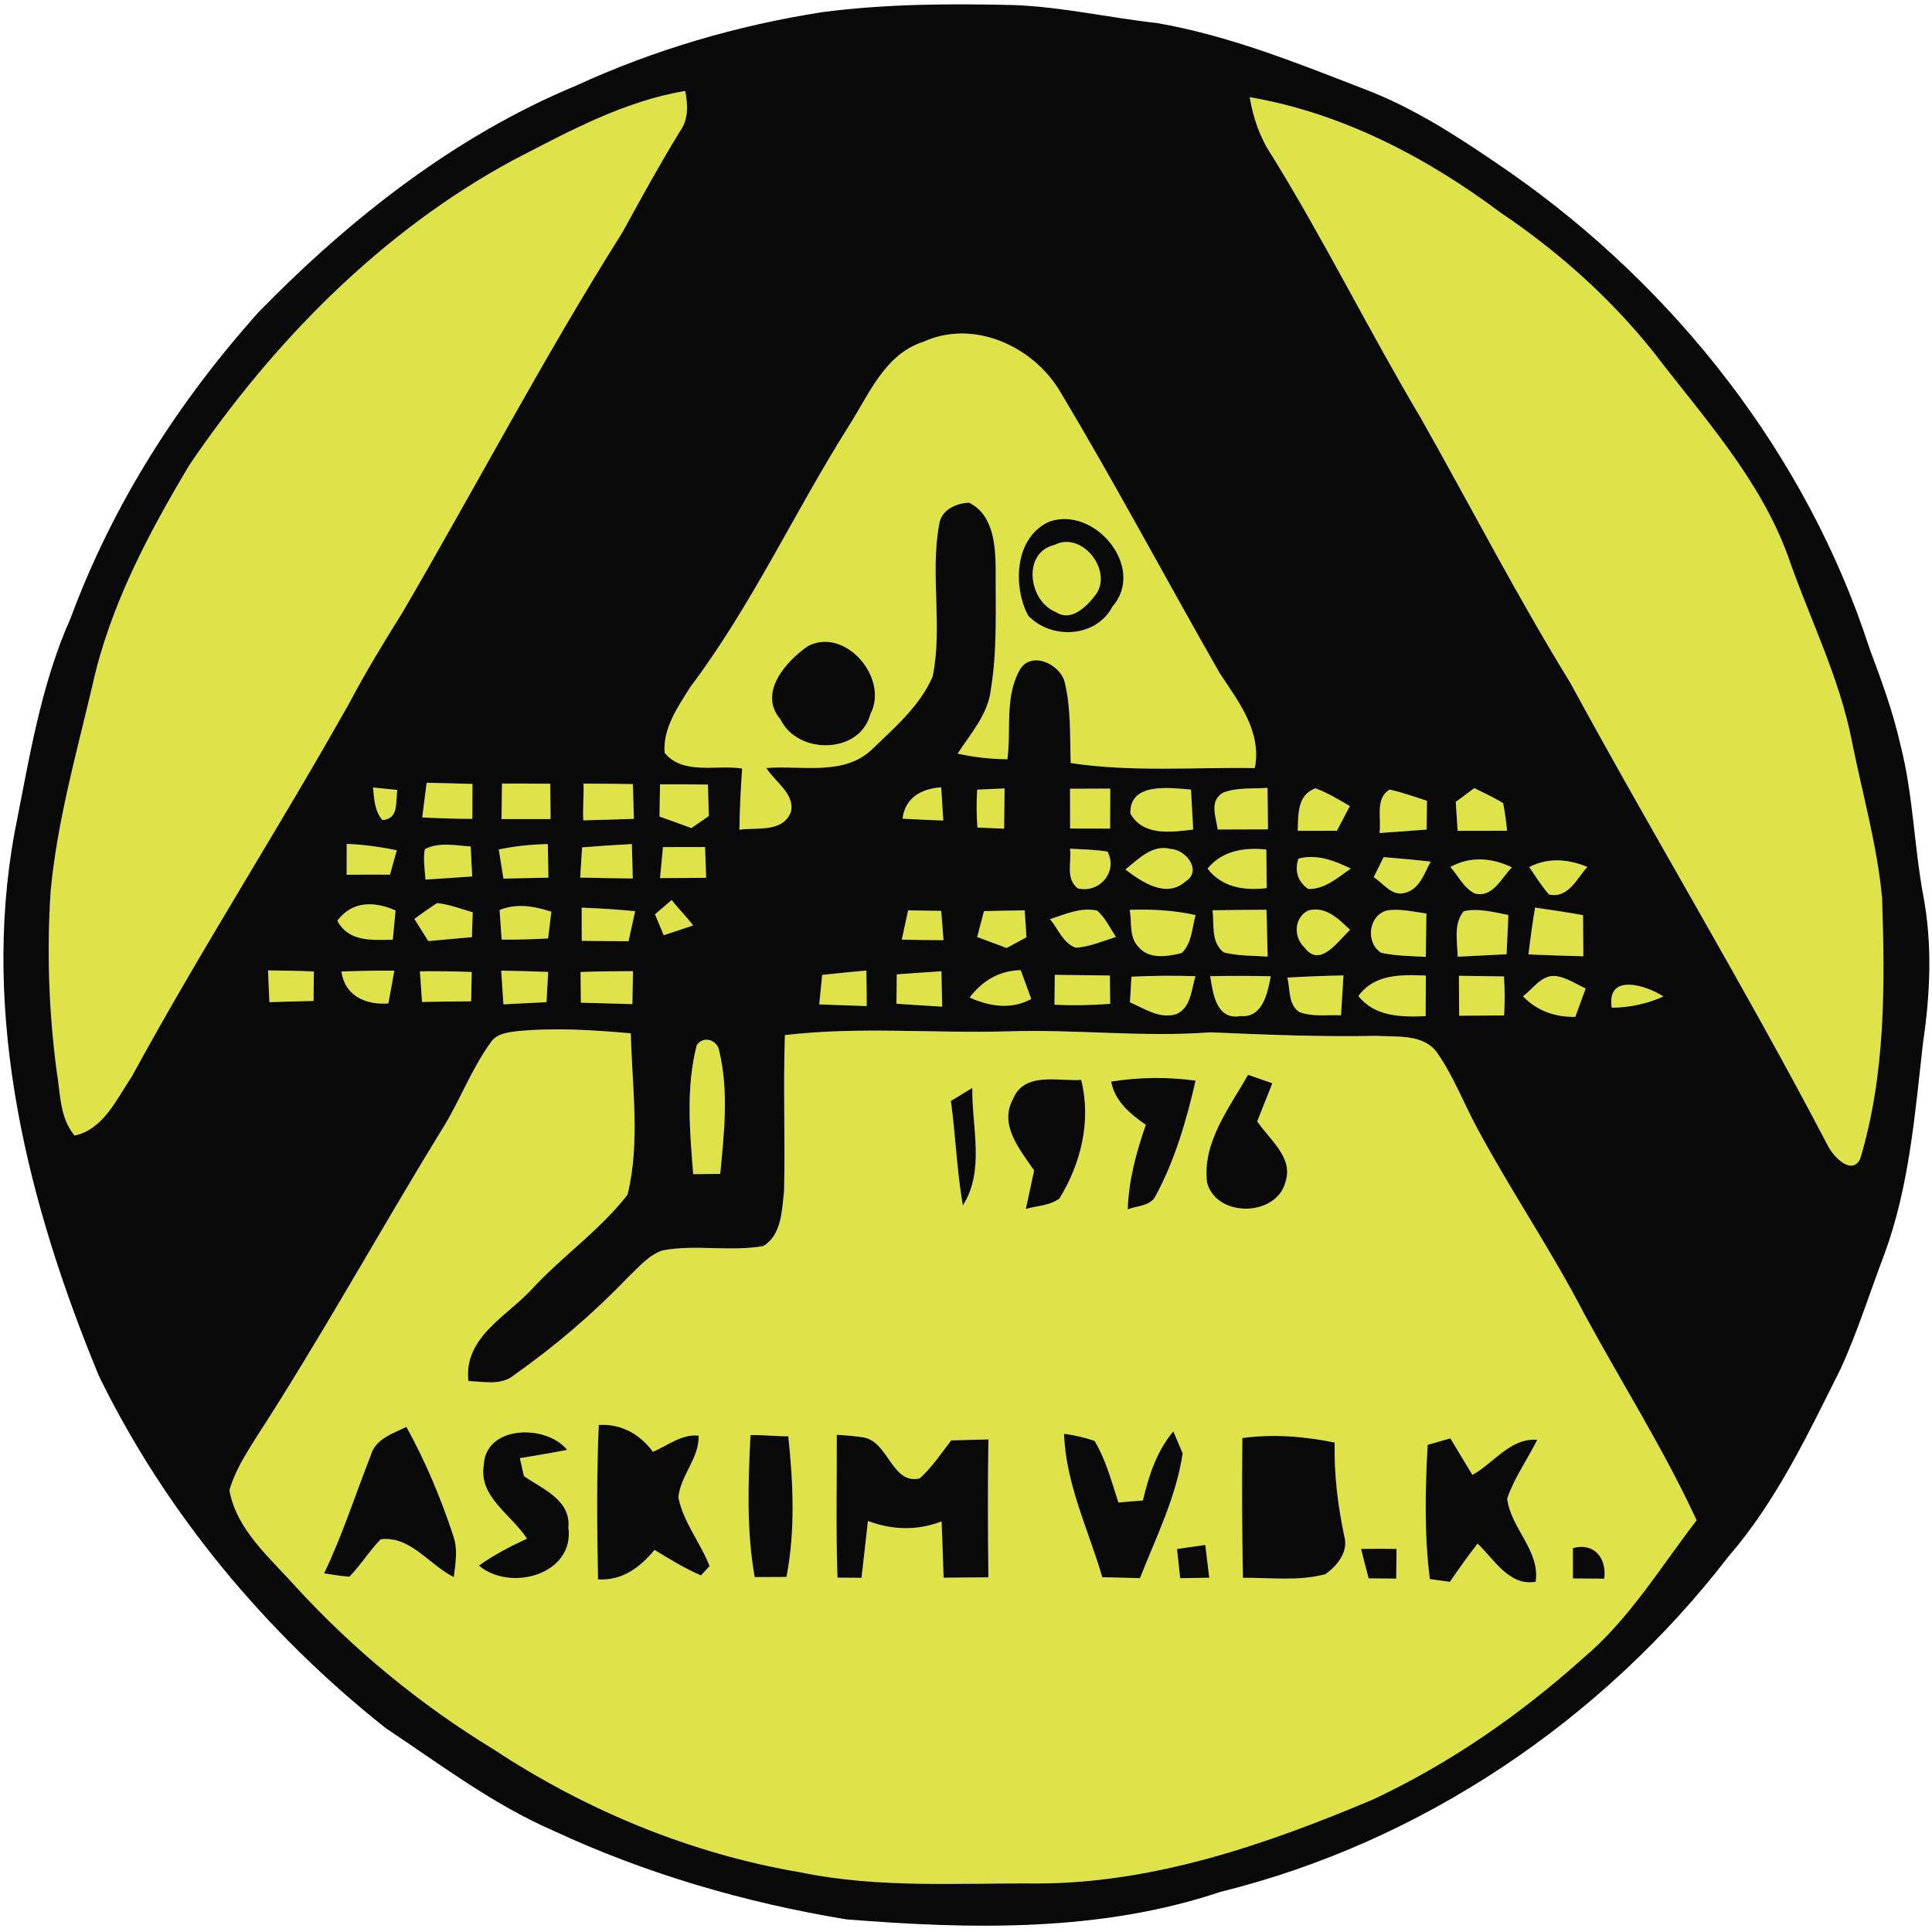 <?xml version="1.0" encoding="UTF-8"?>
<svg width="256px" height="256px" viewBox="0 0 256 256" version="1.1" xmlns="http://www.w3.org/2000/svg" xmlns:xlink="http://www.w3.org/1999/xlink">
    <!-- Generator: Sketch 51.3 (57544) - http://www.bohemiancoding.com/sketch -->
    <title>logo/askim</title>
    <desc>Created with Sketch.</desc>
    <defs></defs>
    <g id="logo/askim" stroke="none" stroke-width="1" fill="none" fill-rule="evenodd">
        <g id="askim" fill-rule="nonzero">
            <g id="#dde348ff" transform="translate(5.977, 11.907)" fill="#DDE348">
                <path d="M61.998,9.327 C69.279,5.567 76.631,1.508 84.819,0.149 C85.167,1.975 85.277,3.919 84.111,5.507 C81.432,9.883 78.962,14.378 76.501,18.873 C66.152,35.274 57.147,52.47 47.375,69.209 C44.934,73.109 42.534,77.038 40.382,81.116 C31.019,97.806 20.649,113.91 11.495,130.729 C9.503,133.676 7.71,137.774 3.905,138.558 C1.922,136.216 2.022,132.902 1.534,130.024 C0.488,122.116 0.209,114.118 0.737,106.151 C1.604,96.972 4.114,88.062 6.226,79.112 C8.517,68.544 13.647,58.86 19.155,49.652 C30.262,33.349 44.506,18.793 61.998,9.327 Z" id="Shape"></path>
                <path d="M159.616,0.972 C171.789,3.046 183.045,8.93 192.847,16.263 C200.467,21.393 207.38,27.555 213.108,34.729 C219.652,43.292 227.153,51.438 230.918,61.718 C233.737,69.934 237.751,77.762 239.415,86.345 C240.789,93.251 242.762,100.078 243.409,107.113 C243.798,118.673 243.867,130.5 240.501,141.663 C239.375,143.945 236.835,141.256 236.167,139.798 C225.33,119.06 213.197,98.997 202.021,78.437 C194.998,67.046 188.872,55.139 182.288,43.49 C175.465,32.02 169.558,20.033 162.535,8.672 C160.971,6.36 160.075,3.701 159.616,0.972 Z" id="Shape"></path>
                <path d="M116.415,33.369 C122.99,30.373 130.809,33.925 134.385,39.799 C141.786,52.133 148.52,64.843 155.662,77.326 C158.162,81.106 161.23,85.016 160.294,89.868 C152.166,89.739 143.968,90.424 135.899,89.203 C135.77,85.7 135.959,82.138 135.152,78.705 C134.694,76.115 130.54,74.151 129.076,76.979 C127.153,80.541 128.01,84.827 127.512,88.697 C125.291,88.677 123.079,88.439 120.918,87.953 C122.641,85.274 124.962,82.734 125.32,79.439 C126.187,74.161 125.928,68.783 125.958,63.454 C125.918,60.309 125.659,56.3 122.432,54.703 C120.659,54.772 118.676,55.685 118.457,57.65 C117.252,64.278 118.955,71.134 117.601,77.743 C115.927,81.622 112.59,84.47 109.602,87.358 C105.876,90.969 100.238,89.481 95.567,89.858 C96.682,91.674 99.352,93.251 98.834,95.643 C97.778,98.451 94.351,97.707 92.001,98.034 C92.04,95.335 92.17,92.626 92.359,89.927 C88.992,89.382 84.52,90.85 82.089,87.834 C81.84,84.589 83.852,81.741 85.506,79.112 C93.624,68.326 99.272,55.993 106.444,44.621 C109.144,40.434 111.226,35.007 116.415,33.369 Z M133.06,57.213 C128.488,59.257 128.179,65.707 130.251,69.656 C133.319,72.9 139.276,72.603 141.438,68.455 C145.92,63.335 139.097,55.08 133.06,57.213 Z M101.075,73.704 C98.137,75.738 94.441,79.916 97.429,83.398 C99.711,88.151 107.948,88.052 109.343,82.734 C111.883,78.001 106.046,71.114 101.075,73.704 Z" id="Shape"></path>
                <path d="M133.777,60.289 C137.423,58.424 141.567,63.772 139.176,66.937 C138.031,68.435 135.969,70.539 133.967,69.209 C130.291,67.79 129.424,61.281 133.777,60.289 Z" id="Shape"></path>
                <path d="M43.45,92.438 C44.257,92.517 45.871,92.676 46.678,92.765 C46.399,94.323 46.927,96.605 44.695,96.754 C43.649,95.544 43.61,93.946 43.45,92.438 Z" id="Shape"></path>
                <path d="M50.562,91.813 C52.585,91.852 54.607,91.912 56.629,91.971 C56.619,93.509 56.609,95.047 56.609,96.595 C54.398,96.595 52.186,96.516 49.975,96.407 C50.164,94.879 50.353,93.341 50.562,91.813 Z" id="Shape"></path>
                <path d="M60.544,91.922 C62.675,91.912 64.807,91.922 66.939,91.942 C66.948,93.5 66.968,95.067 66.978,96.625 C64.817,96.635 62.645,96.635 60.474,96.625 C60.494,95.057 60.514,93.49 60.544,91.922 Z" id="Shape"></path>
                <path d="M71.341,91.922 C73.523,91.932 75.704,91.952 77.886,91.991 C77.936,93.519 77.975,95.057 78.015,96.595 C75.774,96.675 73.543,96.734 71.311,96.794 C71.222,95.167 71.401,93.539 71.341,91.922 Z" id="Shape"></path>
                <path d="M81.482,92.021 C83.593,92.011 85.715,92.021 87.827,92.051 C87.867,93.44 87.907,94.829 87.946,96.218 C87.369,96.615 86.223,97.409 85.645,97.816 C84.231,97.31 82.826,96.784 81.412,96.288 C81.432,94.869 81.462,93.44 81.482,92.021 Z" id="Shape"></path>
                <path d="M123.508,92.726 C124.713,92.676 125.928,92.616 127.133,92.567 C127.113,94.343 127.094,96.119 127.074,97.895 C125.898,97.836 124.713,97.796 123.537,97.746 C123.408,96.079 123.398,94.393 123.508,92.726 Z" id="Shape"></path>
                <path d="M135.809,92.607 C137.583,92.597 139.356,92.587 141.139,92.587 C141.129,94.353 141.129,96.119 141.119,97.885 C139.346,97.885 137.583,97.875 135.819,97.875 C135.809,96.119 135.809,94.363 135.809,92.607 Z" id="Shape"></path>
                <path d="M143.808,95.901 C143.669,91.704 149.028,92.497 151.837,92.716 C151.927,94.482 152.026,96.248 152.126,98.014 C149.227,98.362 145.522,98.917 143.808,95.901 Z" id="Shape"></path>
                <path d="M156.14,93.103 C157.993,92.408 160.035,92.636 161.977,92.487 C161.997,94.313 162.017,96.149 162.037,97.984 C159.816,97.994 157.594,98.004 155.373,98.004 C155.144,96.318 154.208,94.154 156.14,93.103 Z" id="Shape"></path>
                <path d="M113.616,96.576 C113.945,93.787 116.126,92.587 118.736,92.418 C118.806,93.519 118.945,95.712 119.015,96.814 C117.212,96.754 115.409,96.675 113.616,96.576 Z" id="Shape"></path>
                <path d="M165.982,98.183 C166.061,96.06 165.882,93.42 168.332,92.547 C169.946,93.142 171.4,94.045 172.885,94.899 C172.307,95.99 171.739,97.082 171.171,98.173 C169.438,98.183 167.705,98.173 165.982,98.183 Z" id="Shape"></path>
                <path d="M176.809,98.471 C177.118,96.595 176.172,93.877 178.164,92.716 C179.838,93.093 181.471,93.668 183.105,94.204 C183.085,95.474 183.075,96.744 183.065,98.014 C180.983,98.173 178.891,98.332 176.809,98.471 Z" id="Shape"></path>
                <path d="M186.92,94.343 C187.537,93.887 188.763,92.984 189.38,92.527 C190.665,93.152 191.97,93.767 193.195,94.512 C193.424,95.722 193.604,96.943 193.713,98.173 C191.522,98.183 189.34,98.183 187.169,98.183 C187.079,96.903 187,95.623 186.92,94.343 Z" id="Shape"></path>
                <path d="M39.964,99.919 C42.195,99.999 44.416,100.306 46.598,100.763 C46.379,101.576 45.931,103.184 45.701,103.988 C43.789,103.978 41.866,103.978 39.954,104.007 C39.964,102.638 39.964,101.279 39.964,99.919 Z" id="Shape"></path>
                <path d="M50.313,100.614 C52.206,99.632 54.368,100.128 56.39,100.257 C56.459,101.586 56.529,102.906 56.589,104.226 C54.527,104.375 52.465,104.513 50.403,104.642 C50.313,103.303 50.074,101.944 50.313,100.614 Z" id="Shape"></path>
                <path d="M60.115,100.654 C62.247,100.207 64.428,99.979 66.61,99.939 C66.63,101.418 66.66,102.896 66.689,104.384 C64.697,104.434 62.715,104.464 60.733,104.513 C60.573,103.551 60.265,101.616 60.115,100.654 Z" id="Shape"></path>
                <path d="M71.152,100.376 C73.344,100.197 75.545,100.048 77.746,99.939 C77.796,101.447 77.836,102.966 77.866,104.494 C75.545,104.474 73.224,104.434 70.903,104.375 C70.993,103.035 71.072,101.705 71.152,100.376 Z" id="Shape"></path>
                <path d="M81.87,100.336 C83.723,100.336 85.586,100.336 87.448,100.326 C87.488,101.686 87.538,103.045 87.588,104.404 C85.546,104.434 83.514,104.444 81.482,104.444 C81.611,103.075 81.741,101.705 81.87,100.336 Z" id="Shape"></path>
                <path d="M135.809,100.554 C137.463,100.634 139.127,100.673 140.77,100.931 C142.185,103.591 139.724,106.478 136.865,105.813 C135.172,104.593 136.039,102.301 135.809,100.554 Z" id="Shape"></path>
                <path d="M143.141,103.303 C144.874,101.934 146.697,99.929 149.157,100.584 C151.16,100.664 153.351,103.482 151.12,104.881 C148.57,107.183 145.322,104.97 143.141,103.303 Z" id="Shape"></path>
                <path d="M154.028,103.184 C155.981,100.802 158.899,100.356 161.818,100.664 C161.838,102.36 161.848,104.067 161.868,105.774 C158.899,106.121 155.941,105.694 154.028,103.184 Z" id="Shape"></path>
                <path d="M166.071,101.864 C168.512,101.219 170.853,102.132 173.014,103.184 C171.291,104.365 169.588,105.952 167.346,105.883 C165.972,104.851 165.543,103.521 166.071,101.864 Z" id="Shape"></path>
                <path d="M177.367,101.666 C179.439,101.844 181.521,102.023 183.593,102.261 C182.736,103.829 182.139,105.932 180.156,106.409 C178.443,106.895 177.317,105.119 176.042,104.325 C176.371,103.66 177.038,102.331 177.367,101.666 Z" id="Shape"></path>
                <path d="M186.203,102.976 C188.842,101.517 191.711,101.745 194.361,103.025 C192.976,104.394 191.821,107.113 189.44,106.478 C187.966,105.764 187.259,104.136 186.203,102.976 Z" id="Shape"></path>
                <path d="M196.662,102.985 C199.142,101.696 201.822,101.914 204.352,102.966 C202.967,104.504 201.802,107.193 199.272,106.617 C198.285,105.496 197.489,104.216 196.662,102.985 Z" id="Shape"></path>
                <path d="M38.729,110.09 C40.701,107.431 43.64,107.51 46.439,108.731 C46.349,109.703 46.16,111.648 46.07,112.61 C43.341,112.65 40.203,112.938 38.729,110.09 Z" id="Shape"></path>
                <path d="M48.939,109.862 C49.915,109.118 50.921,108.423 51.947,107.758 C53.571,107.947 55.105,108.512 56.659,108.979 C56.639,109.802 56.579,111.449 56.549,112.273 C54.617,112.451 52.694,112.62 50.772,112.789 C50.313,112.064 49.397,110.596 48.939,109.862 Z" id="Shape"></path>
                <path d="M60.225,108.671 C62.476,107.748 64.847,108.175 67.078,108.899 C66.968,109.782 66.759,111.558 66.65,112.442 C64.598,112.561 62.546,112.61 60.494,112.6 C60.424,111.618 60.294,109.653 60.225,108.671 Z" id="Shape"></path>
                <path d="M71.102,108.363 C73.463,108.453 75.834,108.602 78.185,108.83 C77.896,110.159 77.607,111.489 77.308,112.819 C75.246,112.789 73.174,112.769 71.112,112.759 C71.102,111.291 71.092,109.832 71.102,108.363 Z" id="Shape"></path>
                <path d="M80.814,109.247 C81.362,108.77 82.478,107.828 83.026,107.351 C83.922,108.522 84.998,109.544 85.865,110.725 C84.57,111.162 83.275,111.578 81.97,112.015 C81.591,111.092 81.203,110.169 80.814,109.247 Z" id="Shape"></path>
                <path d="M143.719,108.651 C146.647,108.542 149.576,108.711 152.445,109.346 C151.966,111.042 151.966,113.047 150.622,114.367 C148.769,114.833 146.308,115.25 144.914,113.602 C143.599,112.313 144.017,110.298 143.719,108.651 Z" id="Shape"></path>
                <path d="M154.696,108.711 C157.076,108.671 159.457,108.651 161.838,108.641 C161.898,110.705 161.947,112.779 161.997,114.843 C160.055,114.724 158.073,114.773 156.18,114.287 C154.447,112.958 154.925,110.586 154.696,108.711 Z" id="Shape"></path>
                <path d="M177.825,108.731 C179.559,108.463 181.302,108.909 183.025,109.137 C182.995,111.052 182.975,112.967 182.945,114.882 C180.963,114.763 178.961,114.773 177.019,114.337 C174.927,112.967 175.345,109.376 177.825,108.731 Z" id="Shape"></path>
                <path d="M187.966,108.84 C189.948,108.393 191.95,108.969 193.893,109.336 C193.803,111.072 193.733,112.799 193.654,114.535 C191.492,114.654 189.33,114.763 187.179,114.863 C187.129,112.848 186.591,110.566 187.966,108.84 Z" id="Shape"></path>
                <path d="M197.429,108.353 C199.551,108.651 201.672,108.979 203.784,109.356 C203.794,111.171 203.804,112.987 203.824,114.803 C201.403,114.744 198.973,114.664 196.552,114.555 C196.801,112.481 197.08,110.407 197.429,108.353 Z" id="Shape"></path>
                <path d="M114.353,108.721 C115.818,108.74 117.272,108.76 118.736,108.79 C118.816,109.753 118.965,111.697 119.045,112.67 C117.202,112.66 115.359,112.65 113.517,112.6 C113.795,111.31 114.074,110.011 114.353,108.721 Z" id="Shape"></path>
                <path d="M124.404,108.82 C126.207,108.77 128,108.75 129.803,108.721 C129.863,109.614 129.972,111.4 130.032,112.293 C129.375,112.64 128.06,113.344 127.402,113.702 C126.107,113.216 124.802,112.739 123.508,112.253 C123.806,111.102 124.105,109.961 124.404,108.82 Z" id="Shape"></path>
                <path d="M133.16,109.891 C135.172,109.237 137.254,108.264 139.415,108.76 C140.491,109.723 141.099,111.052 141.886,112.243 C140.133,112.799 138.419,113.553 136.567,113.672 C134.873,113.067 134.236,111.162 133.16,109.891 Z" id="Shape"></path>
                <path d="M166.908,113.672 C165.394,112.303 165.454,109.673 167.396,108.731 C169.687,108.125 171.42,109.872 172.915,111.31 C171.351,112.719 168.95,116.42 166.908,113.672 Z" id="Shape"></path>
                <path d="M29.535,116.678 C31.557,116.688 33.589,116.728 35.611,116.827 C35.591,118.127 35.581,119.427 35.571,120.727 C33.619,120.767 31.676,120.826 29.724,120.886 C29.654,119.487 29.594,118.078 29.535,116.678 Z" id="Shape"></path>
                <path d="M39.267,116.827 C41.598,116.738 43.938,116.688 46.269,116.708 C46.02,118.157 45.751,119.606 45.482,121.054 C42.504,121.273 39.725,120.082 39.267,116.827 Z" id="Shape"></path>
                <path d="M49.666,116.798 C51.957,116.768 54.248,116.798 56.529,116.887 C56.499,118.177 56.469,119.477 56.449,120.776 C54.278,120.786 52.116,120.816 49.945,120.856 C49.855,119.496 49.766,118.147 49.666,116.798 Z" id="Shape"></path>
                <path d="M60.434,116.708 C62.506,116.748 64.588,116.798 66.66,116.877 C66.58,118.216 66.51,119.546 66.44,120.886 C64.538,120.975 62.635,121.074 60.733,121.173 C60.623,119.685 60.534,118.197 60.434,116.708 Z" id="Shape"></path>
                <path d="M70.953,116.887 C73.264,116.807 75.575,116.778 77.896,116.778 C77.876,118.236 77.846,119.685 77.816,121.144 C75.545,121.084 73.264,121.005 70.993,120.955 C70.983,119.596 70.963,118.236 70.953,116.887 Z" id="Shape"></path>
                <path d="M102.968,117.274 C104.92,117.075 106.863,116.857 108.815,116.698 C108.845,118.266 108.865,119.834 108.865,121.402 C106.773,121.332 104.671,121.263 102.579,121.183 C102.719,119.883 102.848,118.574 102.968,117.274 Z" id="Shape"></path>
                <path d="M112.849,117.204 C114.821,117.056 116.784,116.917 118.766,116.798 C118.806,118.355 118.836,119.913 118.866,121.481 C116.844,121.362 114.821,121.233 112.809,121.094 C112.819,119.794 112.839,118.494 112.849,117.204 Z" id="Shape"></path>
                <path d="M122.511,120.27 C124.155,118.068 126.486,116.678 129.275,116.649 C129.733,117.919 130.201,119.189 130.67,120.459 C128.05,121.908 125.141,121.461 122.511,120.27 Z" id="Shape"></path>
                <path d="M133.787,117.264 C136.218,117.294 138.648,117.323 141.089,117.353 C141.099,118.603 141.109,119.854 141.129,121.104 C138.668,121.302 136.208,121.342 133.748,121.223 C133.758,119.903 133.767,118.584 133.787,117.264 Z" id="Shape"></path>
                <path d="M143.948,117.512 C146.767,117.373 149.606,117.353 152.435,117.442 C151.867,119.209 151.867,121.6 149.885,122.473 C147.683,123.148 145.681,121.739 143.748,120.905 C143.818,119.774 143.878,118.643 143.948,117.512 Z" id="Shape"></path>
                <path d="M154.387,117.442 C157.056,117.393 159.726,117.393 162.406,117.452 C161.977,119.665 161.36,122.989 158.381,122.731 C155.194,123.287 154.736,119.705 154.387,117.442 Z" id="Shape"></path>
                <path d="M164.607,117.631 C167.087,117.482 169.558,117.393 172.038,117.343 C171.938,119.1 171.829,120.856 171.719,122.622 C169.876,122.543 167.924,122.86 166.171,122.185 C164.687,121.153 164.995,119.169 164.607,117.631 Z" id="Shape"></path>
                <path d="M174.02,120.072 C176.132,117.145 179.698,117.224 182.955,117.363 C182.945,119.149 182.935,120.945 182.925,122.741 C179.698,122.86 176.212,122.84 174.02,120.072 Z" id="Shape"></path>
                <path d="M187.338,117.393 C189.32,117.413 191.313,117.442 193.305,117.472 C193.424,119.189 193.424,120.915 193.325,122.642 C191.333,122.652 189.35,122.672 187.368,122.682 C187.348,120.915 187.338,119.159 187.338,117.393 Z" id="Shape"></path>
                <path d="M195.825,120.102 C197.19,119.119 198.275,117.214 200.198,117.423 C201.622,117.631 202.838,118.484 204.133,119.07 C203.674,120.32 203.216,121.57 202.758,122.83 C200.108,122.89 197.668,122.037 195.825,120.102 Z" id="Shape"></path>
                <path d="M207.589,121.62 C206.862,116.986 212.131,118.623 214.442,120.131 C212.281,121.104 209.96,121.6 207.589,121.62 Z" id="Shape"></path>
                <path d="M59,126.293 C59.776,125.023 61.37,124.874 62.705,124.716 C67.666,124.249 72.656,124.577 77.607,125.013 C77.776,132.098 78.872,139.451 77.179,146.386 C73.602,151.02 68.682,154.424 64.697,158.7 C61.33,162.451 55.414,165.229 56.091,171.093 C58.133,171.153 60.454,171.738 62.177,170.27 C67.596,166.45 72.656,162.123 77.238,157.341 C78.633,156.031 79.938,154.433 81.8,153.779 C86.213,152.955 90.746,153.977 95.158,153.203 C97.619,151.725 97.619,148.45 97.918,145.93 C98.077,139.044 97.788,132.148 98.027,125.251 C107.819,124.091 117.68,125.033 127.512,124.755 C136.477,124.448 145.442,125.559 154.407,124.884 C161.718,125.192 169.04,125.5 176.371,125.351 C179.15,125.519 182.756,125.043 184.529,127.702 C186.661,130.788 187.986,134.311 189.769,137.595 C194.241,145.94 199.6,153.789 203.953,162.203 C208.904,171.322 214.472,180.113 218.835,189.539 C214.004,195.8 209.86,202.736 203.724,207.866 C195.367,215.367 186.023,221.827 175.823,226.59 C161.768,232.504 146.956,237.624 131.526,237.663 C121.057,237.584 110.459,238.328 100.129,236.195 C85.566,233.734 71.67,227.969 59.378,219.862 C49.656,213.929 40.801,206.636 33.131,198.251 C29.734,194.451 25.381,190.819 24.425,185.57 C25.122,183.09 26.516,180.897 27.861,178.734 C36.537,165.368 44.207,151.397 52.545,137.823 C54.906,134.092 56.41,129.875 59,126.293 Z M128.239,133.745 C126.366,137.178 129.205,140.473 131.048,143.191 C130.68,144.888 130.311,146.575 129.952,148.282 C131.437,147.855 133.14,147.855 134.405,146.902 C137.274,142.239 138.648,136.573 137.284,131.185 C134.196,131.393 129.713,130.054 128.239,133.745 Z M141.258,131.413 C141.746,134.023 143.778,135.7 145.85,137.139 C144.585,140.76 143.579,144.491 143.45,148.351 C144.685,147.835 146.488,147.934 147.155,146.545 C149.725,141.792 151.239,136.533 152.445,131.284 C148.729,130.778 144.964,130.808 141.258,131.413 Z M153.959,144.769 C155.194,149.502 163.252,149.363 164.378,144.62 C165.394,141.435 162.206,139.054 160.613,136.682 C161.28,135.005 161.937,133.318 162.615,131.632 C161.539,131.255 160.473,130.878 159.397,130.51 C156.917,134.896 153.321,139.451 153.959,144.769 Z M120.021,133.973 C120.649,138.587 120.808,143.241 121.605,147.825 C124.563,143.211 122.78,137.387 122.86,132.247 C122.143,132.673 120.728,133.547 120.021,133.973 Z M73.363,176.908 C73.065,183.725 73.124,190.551 73.264,197.368 C76.421,197.586 78.842,195.79 80.745,193.469 C82.747,194.669 84.739,195.919 86.901,196.842 C87.189,196.535 87.757,195.919 88.046,195.612 C86.841,192.496 84.56,189.807 83.912,186.493 C84.201,183.586 86.721,181.244 86.592,178.317 C84.36,178.089 82.488,179.637 80.545,180.47 C78.822,178.128 76.332,176.719 73.363,176.908 Z M43.122,181.016 C41.08,186.205 39.386,191.534 36.966,196.574 C38.081,196.753 39.187,196.941 40.322,197.011 C41.837,195.473 42.952,193.598 44.466,192.06 C48.361,191.544 50.951,195.503 54.158,197.07 C54.378,195.235 54.726,193.33 54.069,191.544 C52.435,186.582 50.403,181.74 47.873,177.166 C46.01,178.069 43.719,178.763 43.122,181.016 Z M58.123,182.266 C57.416,186.433 61.858,188.855 63.851,191.97 C61.639,192.992 59.468,194.123 57.475,195.542 C61.659,199.075 70.186,196.713 69.339,190.492 C69.688,186.86 65.922,185.392 63.452,183.695 C63.273,182.891 63.084,182.097 62.904,181.304 C64.996,180.976 67.088,180.609 69.18,180.212 C66.371,176.759 58.312,176.928 58.123,182.266 Z M93.465,178.257 C93.156,184.528 92.917,190.849 94.023,197.07 C95.427,197.06 96.832,197.06 98.236,197.051 C99.422,190.899 99.133,184.608 98.475,178.406 C96.802,178.416 95.138,178.208 93.465,178.257 Z M104.9,178.218 C104.92,184.518 104.771,190.829 104.99,197.14 C106.056,197.14 107.112,197.15 108.177,197.16 C108.466,194.649 108.755,192.139 109.024,189.629 C112.212,190.839 115.588,190.938 118.786,189.688 C118.896,192.169 118.975,194.659 119.055,197.15 C121.037,197.12 123.009,197.11 124.992,197.1 C124.922,191.008 124.902,184.915 124.992,178.823 C123.348,178.863 121.695,178.902 120.061,178.952 C118.726,180.669 117.521,182.514 115.907,183.973 C112.252,184.905 111.744,179.131 108.476,178.565 C107.291,178.386 106.096,178.267 104.9,178.218 Z M135.013,178.079 C135.242,184.727 138.24,190.789 140.083,197.08 C141.746,197.12 143.41,197.17 145.073,197.209 C147.205,191.802 149.875,186.473 150.731,180.678 C150.422,179.944 149.805,178.486 149.496,177.751 C147.295,180.371 146.229,183.645 145.462,186.92 C144.376,186.989 143.29,187.088 142.214,187.178 C141.318,184.409 140.561,181.542 139.067,179.021 C137.752,178.575 136.397,178.257 135.013,178.079 Z M158.64,178.644 C158.571,184.816 158.591,190.988 158.72,197.16 C162.346,197.13 166.091,197.636 169.637,196.683 C171.201,195.582 172.725,193.727 172.158,191.682 C171.291,187.584 170.783,183.427 170.873,179.24 C166.838,178.416 162.724,178.079 158.64,178.644 Z M183.194,179.547 C182.866,185.471 182.736,191.424 183.483,197.328 C184.151,197.418 185.475,197.596 186.143,197.696 C187.318,195.979 188.524,194.272 189.809,192.635 C192.01,194.699 193.982,198.311 197.508,197.686 C198.126,193.558 194.191,190.581 193.733,186.662 C194.68,183.893 196.423,181.482 197.718,178.873 C194.142,178.595 191.98,181.958 189.121,183.526 C188.145,181.909 187.169,180.301 186.203,178.684 C185.197,178.972 184.2,179.26 183.194,179.547 Z M149.984,193.34 C150.124,194.629 150.263,195.919 150.402,197.209 C151.687,197.189 152.972,197.17 154.257,197.15 C154.078,195.701 153.909,194.242 153.729,192.804 C152.793,192.933 150.92,193.201 149.984,193.34 Z M174.369,193.33 C174.698,194.629 175.026,195.939 175.375,197.239 C176.59,197.239 177.805,197.249 179.031,197.269 C179.041,195.949 179.051,194.639 179.071,193.33 C177.497,193.31 175.933,193.31 174.369,193.33 Z M202.439,193.22 C202.439,194.56 202.439,195.9 202.439,197.249 C203.824,197.259 205.208,197.269 206.593,197.279 C206.962,194.6 205.278,192.447 202.439,193.22 Z" id="Shape"></path>
                <path d="M86.343,126.591 C87.219,125.261 89.092,125.887 89.321,127.345 C90.606,132.673 89.969,138.24 89.461,143.638 C88.265,143.648 87.07,143.658 85.875,143.678 C85.426,138.002 84.898,132.167 86.343,126.591 Z" id="Shape"></path>
            </g>
            <g id="#0a090aff" fill="#0A090A">
                <path d="M108.974,1.607 C117.421,0.506 125.978,0.466 134.485,0.675 C140.82,0.933 147.026,2.362 153.311,3.056 C162.675,4.683 171.56,8.216 180.375,11.649 C187.527,14.288 193.893,18.575 200.128,22.871 C222.053,38.202 239.455,60.398 247.712,85.899 C249.286,90.106 250.84,94.333 251.826,98.729 C253.5,105.268 253.619,112.064 254.845,118.683 C256.06,125.103 255.771,131.691 254.815,138.121 C253.739,147.587 253.002,157.212 249.675,166.231 C247.752,171.272 246.148,176.451 243.897,181.363 C239.564,190.016 235.4,198.906 228.995,206.288 C212.311,227.929 188.364,244.113 161.718,250.682 C145.791,256.03 128.667,255.653 112.132,254.323 C98.744,252.12 85.576,248.28 73.274,242.555 C65.285,239.072 58.312,233.774 51.1,228.981 C35.262,216.409 21.994,200.513 13.119,182.345 C3.755,159.722 -2.57,134.757 1.942,110.259 C3.855,100.664 5.349,90.87 9.373,81.87 C14.932,66.818 23.687,53.125 34.396,41.218 C46.459,28.914 60.275,18.029 76.302,11.361 C86.671,6.589 97.698,3.364 108.974,1.607 Z M67.974,21.234 C50.483,30.7 36.238,45.256 25.132,61.559 C19.623,70.767 14.493,80.451 12.202,91.019 C10.091,99.969 7.58,108.879 6.714,118.058 C6.186,126.025 6.465,134.023 7.511,141.931 C7.999,144.809 7.899,148.123 9.881,150.464 C13.687,149.681 15.48,145.583 17.472,142.636 C26.626,125.817 36.995,109.713 46.359,93.023 C48.511,88.945 50.911,85.016 53.352,81.116 C63.123,64.377 72.128,47.181 82.478,30.78 C84.938,26.285 87.409,21.79 90.088,17.414 C91.254,15.826 91.144,13.882 90.795,12.056 C82.607,13.415 75.256,17.473 67.974,21.234 Z M165.593,12.879 C166.051,15.608 166.948,18.267 168.512,20.579 C175.534,31.94 181.441,43.927 188.265,55.397 C194.849,67.046 200.975,78.953 207.998,90.344 C219.174,110.904 231.306,130.967 242.144,151.705 C242.812,153.163 245.352,155.852 246.477,153.57 C249.844,142.407 249.774,130.58 249.386,119.02 C248.738,111.985 246.766,105.158 245.391,98.252 C243.728,89.669 239.714,81.841 236.895,73.625 C233.129,63.345 225.629,55.199 219.084,46.636 C213.357,39.462 206.444,33.3 198.823,28.17 C189.022,20.837 177.766,14.953 165.593,12.879 Z M122.392,45.276 C117.202,46.913 115.12,52.341 112.421,56.528 C105.249,67.9 99.601,80.233 91.483,91.019 C89.829,93.648 87.817,96.496 88.066,99.741 C90.496,102.757 94.969,101.289 98.336,101.834 C98.147,104.533 98.017,107.242 97.977,109.941 C100.328,109.614 103.755,110.358 104.811,107.55 C105.329,105.158 102.659,103.581 101.543,101.765 C106.215,101.388 111.853,102.876 115.579,99.264 C118.567,96.377 121.904,93.529 123.577,89.65 C124.932,83.041 123.229,76.185 124.434,69.557 C124.653,67.592 126.635,66.679 128.408,66.61 C131.636,68.207 131.895,72.216 131.935,75.361 C131.905,80.69 132.164,86.068 131.297,91.346 C130.939,94.641 128.618,97.181 126.894,99.86 C129.056,100.346 131.267,100.584 133.489,100.604 C133.987,96.734 133.13,92.448 135.052,88.886 C136.517,86.058 140.671,88.022 141.129,90.612 C141.936,94.045 141.746,97.607 141.876,101.11 C149.944,102.331 158.142,101.646 166.271,101.775 C167.207,96.923 164.139,93.013 161.639,89.233 C154.496,76.75 147.763,64.04 140.362,51.706 C136.786,45.832 128.966,42.28 122.392,45.276 Z M49.427,104.345 C49.586,105.853 49.626,107.451 50.672,108.661 C52.903,108.512 52.375,106.23 52.654,104.672 C51.847,104.583 50.234,104.424 49.427,104.345 Z M56.539,103.72 C56.33,105.248 56.141,106.786 55.951,108.314 C58.163,108.423 60.374,108.502 62.586,108.502 C62.586,106.954 62.595,105.416 62.605,103.878 C60.583,103.819 58.561,103.759 56.539,103.72 Z M66.52,103.829 C66.49,105.397 66.47,106.964 66.45,108.532 C68.622,108.542 70.793,108.542 72.955,108.532 C72.945,106.974 72.925,105.407 72.915,103.849 C70.784,103.829 68.652,103.819 66.52,103.829 Z M77.318,103.829 C77.378,105.446 77.198,107.073 77.288,108.701 C79.519,108.641 81.751,108.582 83.992,108.502 C83.952,106.964 83.912,105.426 83.862,103.898 C81.681,103.859 79.499,103.839 77.318,103.829 Z M87.458,103.928 C87.438,105.347 87.409,106.776 87.389,108.195 C88.803,108.691 90.208,109.217 91.622,109.723 C92.2,109.316 93.345,108.522 93.923,108.125 C93.883,106.736 93.843,105.347 93.804,103.958 C91.692,103.928 89.57,103.918 87.458,103.928 Z M129.484,104.633 C129.375,106.3 129.385,107.986 129.514,109.653 C130.689,109.703 131.875,109.743 133.05,109.802 C133.07,108.026 133.09,106.25 133.11,104.474 C131.905,104.523 130.689,104.583 129.484,104.633 Z M141.786,104.513 C141.786,106.27 141.786,108.026 141.796,109.782 C143.559,109.782 145.322,109.792 147.095,109.792 C147.105,108.026 147.105,106.26 147.115,104.494 C145.332,104.494 143.559,104.504 141.786,104.513 Z M149.785,107.808 C151.498,110.824 155.204,110.269 158.102,109.921 C158.003,108.155 157.903,106.389 157.814,104.623 C155.005,104.404 149.645,103.611 149.785,107.808 Z M162.117,105.01 C160.184,106.061 161.121,108.224 161.35,109.911 C163.571,109.911 165.792,109.901 168.014,109.891 C167.994,108.056 167.974,106.22 167.954,104.394 C166.012,104.543 163.969,104.315 162.117,105.01 Z M119.593,108.482 C121.386,108.582 123.189,108.661 124.992,108.721 C124.922,107.619 124.783,105.426 124.713,104.325 C122.103,104.494 119.922,105.694 119.593,108.482 Z M171.958,110.09 C173.682,110.08 175.415,110.09 177.148,110.08 C177.716,108.989 178.284,107.897 178.861,106.806 C177.377,105.952 175.923,105.049 174.309,104.454 C171.859,105.327 172.038,107.967 171.958,110.09 Z M182.786,110.378 C184.868,110.239 186.96,110.08 189.042,109.921 C189.052,108.651 189.061,107.381 189.081,106.111 C187.448,105.575 185.814,105 184.141,104.623 C182.148,105.784 183.095,108.502 182.786,110.378 Z M192.896,106.25 C192.976,107.53 193.056,108.81 193.146,110.09 C195.317,110.09 197.499,110.09 199.69,110.08 C199.58,108.85 199.401,107.629 199.172,106.419 C197.947,105.674 196.642,105.059 195.357,104.434 C194.739,104.891 193.514,105.793 192.896,106.25 Z M45.941,111.826 C45.941,113.186 45.941,114.545 45.931,115.914 C47.843,115.885 49.766,115.885 51.678,115.895 C51.907,115.091 52.355,113.483 52.575,112.67 C50.393,112.213 48.172,111.906 45.941,111.826 Z M56.29,112.521 C56.051,113.851 56.29,115.21 56.38,116.549 C58.442,116.42 60.504,116.282 62.566,116.133 C62.506,114.813 62.436,113.493 62.366,112.164 C60.344,112.035 58.183,111.539 56.29,112.521 Z M66.092,112.561 C66.241,113.523 66.55,115.458 66.709,116.42 C68.692,116.371 70.674,116.341 72.666,116.291 C72.636,114.803 72.606,113.325 72.586,111.846 C70.405,111.886 68.224,112.114 66.092,112.561 Z M77.129,112.283 C77.049,113.612 76.969,114.942 76.88,116.282 C79.201,116.341 81.522,116.381 83.842,116.401 C83.813,114.873 83.773,113.354 83.723,111.846 C81.522,111.955 79.32,112.104 77.129,112.283 Z M87.847,112.243 C87.717,113.612 87.588,114.982 87.458,116.351 C89.49,116.351 91.522,116.341 93.565,116.311 C93.515,114.952 93.465,113.593 93.425,112.233 C91.562,112.243 89.7,112.243 87.847,112.243 Z M141.786,112.461 C142.015,114.208 141.149,116.5 142.842,117.72 C145.701,118.385 148.161,115.498 146.747,112.838 C145.103,112.58 143.44,112.541 141.786,112.461 Z M149.118,115.21 C151.299,116.877 154.546,119.09 157.096,116.788 C159.328,115.389 157.136,112.571 155.134,112.491 C152.674,111.836 150.851,113.841 149.118,115.21 Z M160.005,115.091 C161.918,117.601 164.876,118.028 167.844,117.681 C167.824,115.974 167.814,114.267 167.795,112.571 C164.876,112.263 161.957,112.709 160.005,115.091 Z M172.048,113.771 C171.52,115.428 171.948,116.758 173.323,117.79 C175.564,117.859 177.268,116.272 178.991,115.091 C176.829,114.039 174.488,113.126 172.048,113.771 Z M183.344,113.573 C183.015,114.238 182.348,115.567 182.019,116.232 C183.294,117.026 184.42,118.802 186.133,118.316 C188.115,117.839 188.713,115.736 189.569,114.168 C187.498,113.93 185.416,113.751 183.344,113.573 Z M192.179,114.882 C193.235,116.043 193.942,117.671 195.417,118.385 C197.797,119.02 198.953,116.301 200.337,114.932 C197.688,113.652 194.819,113.424 192.179,114.882 Z M202.638,114.892 C203.465,116.123 204.262,117.403 205.248,118.524 C207.778,119.1 208.944,116.411 210.328,114.873 C207.798,113.821 205.119,113.602 202.638,114.892 Z M44.705,121.997 C46.18,124.845 49.317,124.557 52.047,124.517 C52.136,123.555 52.326,121.61 52.415,120.638 C49.616,119.417 46.678,119.338 44.705,121.997 Z M54.915,121.769 C55.374,122.503 56.29,123.971 56.748,124.696 C58.671,124.527 60.593,124.358 62.526,124.18 C62.556,123.356 62.615,121.709 62.635,120.886 C61.081,120.419 59.547,119.854 57.924,119.665 C56.898,120.33 55.892,121.024 54.915,121.769 Z M66.201,120.578 C66.271,121.56 66.401,123.525 66.47,124.507 C68.522,124.517 70.574,124.468 72.626,124.349 C72.736,123.465 72.945,121.689 73.055,120.806 C70.823,120.082 68.453,119.655 66.201,120.578 Z M77.079,120.27 C77.069,121.739 77.079,123.198 77.089,124.666 C79.151,124.676 81.223,124.696 83.285,124.726 C83.584,123.396 83.872,122.066 84.161,120.737 C81.81,120.509 79.44,120.36 77.079,120.27 Z M86.791,121.153 C87.179,122.076 87.568,122.999 87.946,123.922 C89.251,123.485 90.546,123.069 91.841,122.632 C90.975,121.451 89.899,120.429 89.002,119.258 C88.454,119.735 87.339,120.677 86.791,121.153 Z M149.695,120.558 C149.994,122.205 149.576,124.22 150.891,125.509 C152.285,127.157 154.746,126.74 156.598,126.273 C157.943,124.954 157.943,122.949 158.421,121.253 C155.552,120.618 152.624,120.449 149.695,120.558 Z M160.672,120.618 C160.901,122.493 160.423,124.864 162.157,126.194 C164.049,126.68 166.031,126.631 167.974,126.75 C167.924,124.686 167.874,122.612 167.814,120.548 C165.434,120.558 163.053,120.578 160.672,120.618 Z M183.802,120.638 C181.322,121.282 180.903,124.874 182.995,126.244 C184.938,126.68 186.94,126.67 188.922,126.789 C188.952,124.874 188.972,122.959 189.002,121.044 C187.278,120.816 185.535,120.37 183.802,120.638 Z M193.942,120.747 C192.568,122.473 193.106,124.755 193.155,126.77 C195.307,126.67 197.469,126.561 199.63,126.442 C199.71,124.706 199.78,122.979 199.869,121.243 C197.927,120.876 195.925,120.3 193.942,120.747 Z M203.405,120.26 C203.057,122.314 202.778,124.388 202.529,126.462 C204.949,126.571 207.38,126.651 209.8,126.71 C209.781,124.894 209.771,123.078 209.761,121.263 C207.649,120.886 205.527,120.558 203.405,120.26 Z M120.33,120.628 C120.051,121.918 119.772,123.217 119.493,124.507 C121.336,124.557 123.179,124.567 125.022,124.577 C124.942,123.604 124.793,121.66 124.713,120.697 C123.249,120.667 121.794,120.647 120.33,120.628 Z M130.381,120.727 C130.082,121.868 129.783,123.009 129.484,124.16 C130.779,124.646 132.084,125.122 133.379,125.609 C134.036,125.251 135.351,124.547 136.009,124.2 C135.949,123.307 135.839,121.521 135.78,120.628 C133.977,120.657 132.184,120.677 130.381,120.727 Z M139.136,121.798 C140.212,123.069 140.85,124.974 142.543,125.579 C144.396,125.46 146.109,124.706 147.862,124.15 C147.075,122.959 146.468,121.63 145.392,120.667 C143.231,120.171 141.149,121.144 139.136,121.798 Z M172.885,125.579 C174.927,128.327 177.327,124.626 178.891,123.217 C177.397,121.779 175.664,120.032 173.373,120.638 C171.43,121.58 171.371,124.21 172.885,125.579 Z M35.511,128.585 C35.571,129.984 35.631,131.393 35.701,132.793 C37.653,132.733 39.595,132.673 41.548,132.634 C41.558,131.334 41.568,130.034 41.588,128.734 C39.565,128.635 37.533,128.595 35.511,128.585 Z M45.243,128.734 C45.701,131.989 48.481,133.18 51.459,132.961 C51.728,131.513 51.997,130.064 52.246,128.615 C49.915,128.595 47.574,128.645 45.243,128.734 Z M55.643,128.704 C55.742,130.054 55.832,131.403 55.922,132.763 C58.093,132.723 60.255,132.693 62.426,132.683 C62.446,131.384 62.476,130.084 62.506,128.794 C60.225,128.704 57.934,128.675 55.643,128.704 Z M66.411,128.615 C66.51,130.104 66.6,131.592 66.709,133.08 C68.612,132.981 70.515,132.882 72.417,132.793 C72.487,131.453 72.557,130.123 72.636,128.784 C70.564,128.704 68.482,128.655 66.411,128.615 Z M76.929,128.794 C76.939,130.143 76.959,131.503 76.969,132.862 C79.24,132.912 81.522,132.991 83.793,133.051 C83.823,131.592 83.852,130.143 83.872,128.685 C81.551,128.685 79.24,128.714 76.929,128.794 Z M108.944,129.181 C108.825,130.481 108.695,131.79 108.556,133.09 C110.648,133.17 112.75,133.239 114.841,133.309 C114.841,131.741 114.821,130.173 114.792,128.605 C112.839,128.764 110.897,128.982 108.944,129.181 Z M118.826,129.111 C118.816,130.401 118.796,131.701 118.786,133.001 C120.798,133.14 122.82,133.269 124.842,133.388 C124.812,131.82 124.783,130.262 124.743,128.704 C122.76,128.824 120.798,128.962 118.826,129.111 Z M128.488,132.177 C131.118,133.368 134.026,133.815 136.646,132.366 C136.178,131.096 135.71,129.826 135.252,128.556 C132.463,128.585 130.132,129.975 128.488,132.177 Z M139.764,129.171 C139.744,130.491 139.734,131.81 139.724,133.13 C142.185,133.249 144.645,133.209 147.105,133.011 C147.085,131.761 147.075,130.51 147.066,129.26 C144.625,129.23 142.195,129.201 139.764,129.171 Z M149.924,129.419 C149.855,130.55 149.795,131.681 149.725,132.812 C151.658,133.646 153.66,135.055 155.861,134.38 C157.843,133.507 157.843,131.116 158.411,129.349 C155.582,129.26 152.743,129.28 149.924,129.419 Z M160.364,129.349 C160.712,131.612 161.17,135.194 164.358,134.638 C167.336,134.896 167.954,131.572 168.382,129.359 C165.703,129.3 163.033,129.3 160.364,129.349 Z M170.584,129.538 C170.972,131.076 170.663,133.06 172.148,134.092 C173.901,134.767 175.853,134.45 177.696,134.529 C177.805,132.763 177.915,131.007 178.015,129.25 C175.534,129.3 173.064,129.389 170.584,129.538 Z M179.997,131.979 C182.188,134.747 185.675,134.767 188.902,134.648 C188.912,132.852 188.922,131.056 188.932,129.27 C185.675,129.131 182.109,129.052 179.997,131.979 Z M193.315,129.3 C193.315,131.066 193.325,132.822 193.345,134.589 C195.327,134.579 197.309,134.559 199.301,134.549 C199.401,132.822 199.401,131.096 199.282,129.379 C197.289,129.349 195.297,129.32 193.315,129.3 Z M201.802,132.009 C203.645,133.944 206.085,134.797 208.735,134.737 C209.193,133.477 209.651,132.227 210.109,130.977 C208.814,130.391 207.599,129.538 206.175,129.33 C204.252,129.121 203.166,131.026 201.802,132.009 Z M213.566,133.527 C215.936,133.507 218.257,133.011 220.419,132.038 C218.108,130.53 212.839,128.893 213.566,133.527 Z M64.976,138.2 C62.386,141.782 60.882,145.999 58.521,149.73 C50.184,163.304 42.514,177.275 33.838,190.641 C32.493,192.804 31.099,194.997 30.401,197.477 C31.358,202.726 35.711,206.358 39.107,210.158 C46.777,218.543 55.633,225.836 65.355,231.769 C77.647,239.876 91.542,245.641 106.106,248.102 C116.435,250.235 127.034,249.491 137.503,249.57 C152.933,249.531 167.745,244.411 181.8,238.497 C192,233.734 201.344,227.274 209.701,219.773 C215.837,214.643 219.981,207.707 224.812,201.446 C220.449,192.02 214.881,183.229 209.93,174.11 C205.577,165.696 200.218,157.847 195.745,149.502 C193.962,146.218 192.638,142.695 190.506,139.609 C188.733,136.95 185.127,137.426 182.348,137.258 C175.016,137.407 167.695,137.099 160.384,136.791 C151.419,137.466 142.454,136.355 133.489,136.662 C123.657,136.94 113.795,135.998 104.004,137.158 C103.765,144.055 104.054,150.951 103.894,157.837 C103.595,160.357 103.595,163.632 101.135,165.11 C96.722,165.884 92.19,164.862 87.777,165.686 C85.914,166.34 84.609,167.938 83.215,169.248 C78.633,174.03 73.573,178.357 68.154,182.177 C66.431,183.645 64.11,183.06 62.068,183 C61.39,177.136 67.307,174.358 70.674,170.607 C74.658,166.331 79.579,162.927 83.155,158.293 C84.849,151.358 83.753,144.005 83.584,136.92 C78.633,136.484 73.642,136.156 68.682,136.623 C67.347,136.781 65.753,136.93 64.976,138.2 Z M92.319,138.498 C90.875,144.074 91.403,149.909 91.851,155.584 C93.047,155.565 94.242,155.555 95.437,155.545 C95.945,150.147 96.583,144.58 95.298,139.252 C95.069,137.793 93.196,137.168 92.319,138.498 Z" id="Shape"></path>
                <path d="M139.037,69.12 C145.073,66.987 151.897,75.242 147.414,80.362 C145.253,84.51 139.296,84.807 136.228,81.563 C134.156,77.614 134.465,71.164 139.037,69.12 Z M139.754,72.196 C135.401,73.188 136.268,79.697 139.943,81.116 C141.946,82.446 144.007,80.342 145.153,78.844 C147.544,75.679 143.4,70.331 139.754,72.196 Z" id="Shape"></path>
                <path d="M107.052,85.611 C112.022,83.021 117.86,89.908 115.32,94.641 C113.925,99.959 105.687,100.058 103.406,95.305 C100.418,91.823 104.113,87.645 107.052,85.611 Z" id="Shape"></path>
                <path d="M134.216,145.652 C135.69,141.961 140.172,143.3 143.26,143.092 C144.625,148.48 143.25,154.146 140.382,158.809 C139.117,159.762 137.413,159.762 135.929,160.189 C136.288,158.482 136.656,156.795 137.025,155.098 C135.182,152.38 132.343,149.085 134.216,145.652 Z" id="Shape"></path>
                <path d="M147.235,143.32 C150.94,142.715 154.706,142.685 158.421,143.191 C157.216,148.44 155.702,153.699 153.132,158.452 C152.464,159.841 150.661,159.742 149.426,160.258 C149.556,156.398 150.562,152.667 151.827,149.046 C149.755,147.607 147.723,145.93 147.235,143.32 Z" id="Shape"></path>
                <path d="M159.935,156.676 C159.298,151.358 162.894,146.803 165.374,142.417 C166.45,142.784 167.516,143.162 168.591,143.539 C167.914,145.225 167.257,146.912 166.589,148.589 C168.183,150.961 171.371,153.342 170.355,156.527 C169.229,161.27 161.17,161.409 159.935,156.676 Z" id="Shape"></path>
                <path d="M125.998,145.88 C126.705,145.454 128.12,144.58 128.837,144.154 C128.757,149.294 130.54,155.118 127.582,159.732 C126.785,155.148 126.625,150.494 125.998,145.88 Z" id="Shape"></path>
                <path d="M79.34,188.815 C82.308,188.626 84.799,190.035 86.522,192.377 C88.464,191.544 90.337,189.996 92.568,190.224 C92.698,193.151 90.178,195.493 89.889,198.4 C90.536,201.714 92.817,204.403 94.023,207.519 C93.734,207.826 93.166,208.442 92.877,208.749 C90.716,207.826 88.723,206.576 86.721,205.376 C84.819,207.697 82.398,209.493 79.24,209.275 C79.101,202.458 79.041,195.632 79.34,188.815 Z" id="Shape"></path>
                <path d="M49.098,192.923 C49.696,190.67 51.987,189.976 53.85,189.073 C56.38,193.647 58.412,198.489 60.045,203.451 C60.703,205.237 60.354,207.142 60.135,208.977 C56.928,207.41 54.338,203.451 50.443,203.967 C48.929,205.504 47.813,207.38 46.299,208.918 C45.164,208.848 44.058,208.66 42.942,208.481 C45.363,203.441 47.056,198.112 49.098,192.923 Z" id="Shape"></path>
                <path d="M64.1,194.173 C64.289,188.835 72.347,188.666 75.156,192.119 C73.065,192.516 70.973,192.883 68.881,193.211 C69.06,194.004 69.249,194.798 69.429,195.602 C71.899,197.299 75.664,198.767 75.316,202.399 C76.162,208.62 67.636,210.982 63.452,207.449 C65.444,206.03 67.616,204.899 69.827,203.877 C67.835,200.762 63.392,198.34 64.1,194.173 Z" id="Shape"></path>
                <path d="M99.442,190.164 C101.115,190.115 102.779,190.323 104.452,190.313 C105.109,196.515 105.398,202.806 104.213,208.958 C102.808,208.967 101.404,208.967 99.999,208.977 C98.894,202.756 99.133,196.435 99.442,190.164 Z" id="Shape"></path>
                <path d="M110.877,190.125 C112.072,190.174 113.268,190.293 114.453,190.472 C117.72,191.038 118.228,196.812 121.884,195.88 C123.498,194.421 124.703,192.576 126.038,190.859 C127.671,190.809 129.325,190.77 130.968,190.73 C130.879,196.822 130.899,202.915 130.968,209.007 C128.986,209.017 127.014,209.027 125.032,209.057 C124.952,206.566 124.872,204.076 124.763,201.595 C121.565,202.845 118.188,202.746 115.001,201.536 C114.732,204.046 114.443,206.556 114.154,209.067 C113.088,209.057 112.032,209.047 110.967,209.047 C110.747,202.736 110.897,196.425 110.877,190.125 Z" id="Shape"></path>
                <path d="M140.989,189.986 C142.374,190.164 143.729,190.482 145.043,190.928 C146.538,193.449 147.295,196.316 148.191,199.085 C149.267,198.995 150.353,198.896 151.438,198.827 C152.205,195.552 153.271,192.278 155.473,189.658 C155.781,190.393 156.399,191.851 156.708,192.585 C155.851,198.38 153.182,203.709 151.05,209.116 C149.386,209.077 147.723,209.027 146.059,208.987 C144.217,202.696 141.218,196.634 140.989,189.986 Z" id="Shape"></path>
                <path d="M164.617,190.551 C168.701,189.986 172.815,190.323 176.849,191.147 C176.76,195.334 177.268,199.491 178.134,203.589 C178.702,205.633 177.178,207.489 175.614,208.59 C172.068,209.543 168.322,209.037 164.697,209.067 C164.567,202.895 164.547,196.723 164.617,190.551 Z" id="Shape"></path>
                <path d="M189.171,191.454 C190.177,191.167 191.173,190.879 192.179,190.591 C193.146,192.208 194.122,193.816 195.098,195.433 C197.957,193.865 200.118,190.502 203.694,190.78 C202.399,193.389 200.656,195.8 199.71,198.569 C200.168,202.488 204.103,205.465 203.485,209.593 C199.959,210.218 197.987,206.606 195.785,204.542 C194.5,206.179 193.295,207.886 192.12,209.602 C191.452,209.503 190.127,209.325 189.46,209.235 C188.713,203.331 188.842,197.378 189.171,191.454 Z" id="Shape"></path>
                <path d="M155.961,205.247 C156.897,205.108 158.77,204.84 159.706,204.711 C159.885,206.149 160.055,207.608 160.234,209.057 C158.949,209.077 157.664,209.096 156.379,209.116 C156.24,207.826 156.1,206.536 155.961,205.247 Z" id="Shape"></path>
                <path d="M180.346,205.237 C181.909,205.217 183.473,205.217 185.047,205.237 C185.027,206.546 185.017,207.856 185.007,209.176 C183.782,209.156 182.567,209.146 181.352,209.146 C181.003,207.846 180.674,206.536 180.346,205.237 Z" id="Shape"></path>
                <path d="M208.416,205.127 C211.255,204.353 212.938,206.507 212.57,209.186 C211.185,209.176 209.8,209.166 208.416,209.156 C208.416,207.807 208.416,206.467 208.416,205.127 Z" id="Shape"></path>
            </g>
        </g>
    </g>
</svg>